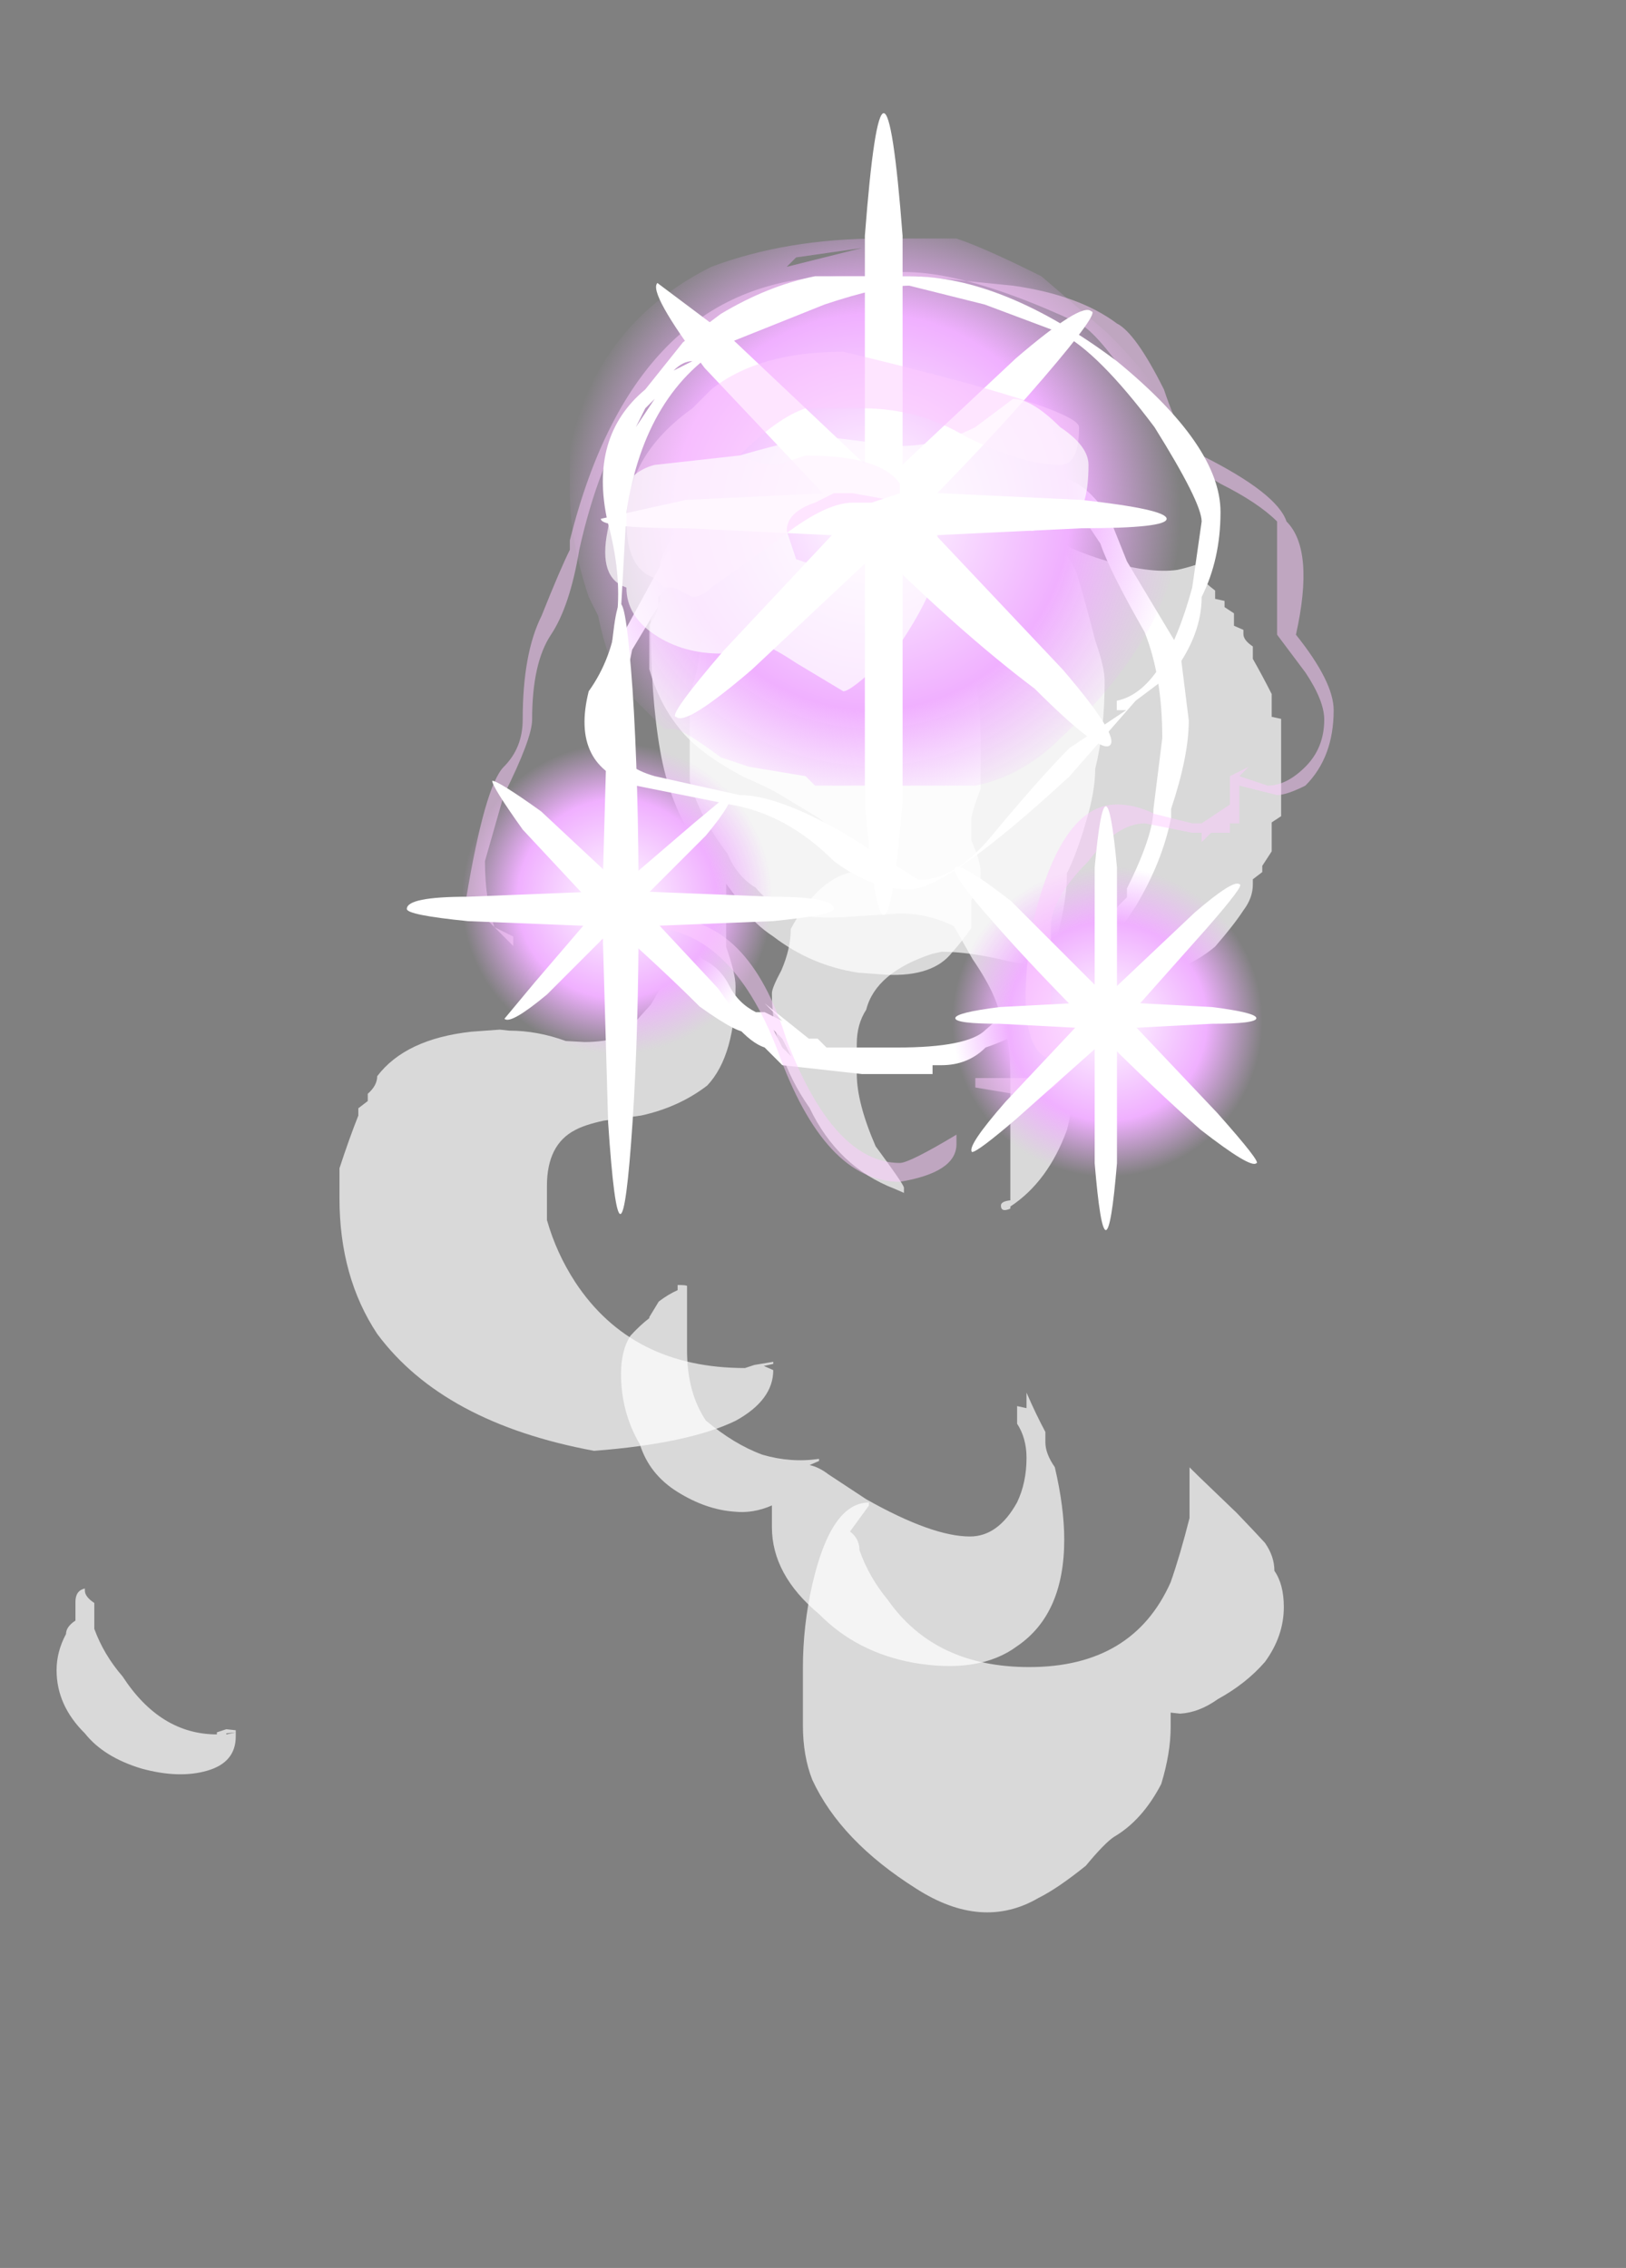 <?xml version="1.0" encoding="UTF-8" standalone="no"?>
<svg xmlns:ffdec="https://www.free-decompiler.com/flash" xmlns:xlink="http://www.w3.org/1999/xlink" ffdec:objectType="frame" height="84.15px" width="60.35px" xmlns="http://www.w3.org/2000/svg">
  <rect width="100%" height="100%" fill="#808080" stroke="none"/>
  <g transform="matrix(1.0, 0.0, 0.0, 1.0, 32.7, 8.15)">
    <use ffdec:characterId="857" height="62.3" transform="matrix(7.0, 0.0, 0.0, -0.768, -30.6, 57.701)" width="4.9" xlink:href="#shape0"/>
    <use ffdec:characterId="858" height="69.25" transform="matrix(7.0, 0.0, 0.0, -0.768, -7.1, 62.806)" width="3.15" xlink:href="#shape1"/>
    <use ffdec:characterId="859" height="59.2" transform="matrix(7.0, 0.0, 0.0, -0.768, -9.65, 53.66)" width="3.5" xlink:href="#shape2"/>
    <use ffdec:characterId="836" height="26.25" transform="matrix(0.937, 0.0, 0.0, 0.937, -9.894, 7.105)" width="22.75" xlink:href="#sprite0"/>
    <use ffdec:characterId="837" height="5.1" transform="matrix(7.0, 0.0, 0.0, 7.0, -16.8, 0.7)" width="4.65" xlink:href="#shape4"/>
    <use ffdec:characterId="860" height="4.8" transform="matrix(7.0, 0.0, 0.0, 7.0, -15.4, 2.1)" width="4.6" xlink:href="#shape5"/>
    <use ffdec:characterId="848" height="4.25" transform="matrix(7.0, 0.0, 0.0, 7.0, -10.4, -3.95)" width="3.0" xlink:href="#shape6"/>
    <use ffdec:characterId="847" height="5.0" transform="matrix(4.528, 0.0, 0.0, 4.528, -17.6, 14.255)" width="3.5" xlink:href="#shape7"/>
    <use ffdec:characterId="840" height="3.8" transform="matrix(4.138, 0.0, 0.0, 4.138, 2.757, 21.767)" width="2.7" xlink:href="#shape8"/>
    <use ffdec:characterId="861" height="1.8" transform="matrix(7.0, 0.0, 0.0, 7.0, -10.15, 4.9)" width="2.55" xlink:href="#shape9"/>
  </g>
  <defs>
    <g id="shape0" transform="matrix(1.0, 0.0, 0.0, 1.0, 3.85, 60.55)">
      <path d="M0.55 -21.9 Q0.8 -22.0 0.9 -20.8 0.95 -20.3 1.0 -19.65 1.0 -19.15 1.0 -18.75 L1.0 -18.3 Q1.05 -17.7 1.05 -17.0 1.05 -16.4 1.0 -15.4 L1.0 -14.45 Q1.0 -14.1 1.05 -12.9 1.05 -11.7 1.05 -10.65 1.05 -5.1 0.75 -1.65 0.6 -0.05 0.4 0.8 0.2 1.65 -0.05 1.65 L-0.1 1.75 Q-0.4 1.75 -0.5 0.45 -0.55 0.15 -0.55 -0.2 -0.6 -0.85 -0.65 -1.95 -0.65 -2.8 -0.65 -3.85 L-0.7 -4.75 Q-0.7 -8.45 -0.65 -11.05 -0.6 -13.7 -0.45 -15.7 -0.5 -16.55 -0.5 -17.85 L-0.5 -19.3 Q-0.55 -20.15 -0.55 -20.75 -0.55 -21.05 -0.6 -21.75 -0.65 -22.6 -0.7 -23.35 -0.8 -24.35 -0.85 -24.9 -0.95 -25.15 -1.05 -25.15 L-1.15 -25.1 Q-1.3 -24.6 -1.45 -24.6 L-1.5 -24.55 -1.65 -24.65 Q-2.0 -25.0 -2.15 -26.8 -2.15 -27.25 -2.2 -27.65 L-2.2 -28.0 -2.25 -28.35 -2.25 -28.7 Q-2.3 -29.85 -2.35 -31.25 L-2.35 -32.7 Q-2.35 -36.5 -2.15 -39.25 -1.8 -43.55 -1.0 -44.9 -0.5 -44.55 -0.25 -43.45 -0.05 -42.45 -0.05 -41.0 L-0.1 -40.8 -0.05 -40.7 -0.05 -40.6 -0.15 -40.75 -0.2 -40.9 Q-0.8 -40.9 -1.1 -36.75 -1.2 -35.35 -1.25 -33.75 -1.25 -32.65 -1.25 -32.1 -1.25 -30.1 -1.1 -29.4 -1.05 -29.15 -0.95 -28.95 L-0.75 -28.7 Q-0.55 -28.3 -0.4 -27.25 -0.25 -25.8 -0.25 -22.45 -0.25 -21.85 -0.3 -20.55 L-0.3 -20.45 Q-0.3 -19.2 -0.3 -18.7 L-0.3 -17.5 Q-0.25 -18.1 -0.2 -18.75 -0.15 -19.45 -0.05 -20.05 0.15 -21.45 0.4 -21.8 L0.55 -21.9 M-3.4 -60.25 Q-3.2 -60.75 -3.05 -60.35 -2.9 -59.95 -2.9 -58.7 -2.9 -58.55 -2.9 -58.5 L-2.9 -58.4 -2.95 -58.35 -3.0 -58.5 -3.0 -58.6 Q-3.3 -58.6 -3.5 -55.8 -3.6 -54.75 -3.65 -53.5 L-3.65 -52.25 Q-3.7 -51.95 -3.7 -51.65 L-3.7 -51.55 Q-3.75 -51.65 -3.75 -52.2 -3.75 -52.35 -3.75 -53.0 L-3.75 -53.1 Q-3.8 -53.4 -3.8 -53.75 -3.85 -54.6 -3.85 -55.5 -3.85 -57.2 -3.7 -58.55 -3.6 -59.7 -3.4 -60.25 M-2.95 -58.6 L-2.95 -58.55 -2.9 -58.5 -2.95 -58.6" fill="#ffffff" fill-opacity="0.698" fill-rule="evenodd" stroke="none"/>
    </g>
    <g id="shape1" transform="matrix(1.0, 0.0, 0.0, 1.0, 1.45, 69.15)">
      <path d="M0.25 -35.2 L0.25 -35.2" fill="#333333" fill-opacity="0.698" fill-rule="evenodd" stroke="none"/>
      <path d="M0.65 -66.9 Q0.75 -65.8 0.8 -65.5 0.95 -64.7 1.05 -62.95 1.1 -61.45 1.1 -60.2 1.1 -59.9 1.1 -59.5 L1.15 -59.55 Q1.25 -59.5 1.35 -58.85 1.5 -58.1 1.6 -57.05 1.7 -55.8 1.7 -54.4 1.7 -53.3 1.65 -52.65 1.65 -51.95 1.6 -51.3 1.55 -50.8 1.45 -49.85 L1.25 -48.1 1.2 -47.65 1.2 -50.1 Q1.15 -51.9 1.1 -53.2 0.9 -57.3 0.35 -57.3 -0.15 -57.3 -0.4 -54.05 -0.5 -52.95 -0.55 -51.65 -0.55 -51.1 -0.6 -50.75 L-0.5 -49.5 -0.5 -49.35 Q-0.7 -49.35 -0.8 -53.3 -0.85 -55.3 -0.85 -57.35 -0.85 -59.3 -0.85 -60.1 -0.85 -61.6 -0.8 -62.75 -0.65 -65.7 -0.25 -68.0 0.1 -70.05 0.4 -68.45 0.5 -68.0 0.65 -66.9 M1.25 -48.6 L1.25 -48.6 M0.25 -35.2 L0.25 -35.05 Q0.45 -33.85 0.55 -31.35 0.6 -29.6 0.6 -26.85 0.55 -23.7 0.5 -21.95 0.55 -20.25 0.55 -18.95 0.6 -18.05 0.65 -16.5 0.7 -15.0 0.7 -13.9 0.75 -12.1 0.75 -9.65 0.75 -9.0 0.7 -7.7 0.65 -5.9 0.6 -4.4 0.35 0.1 -0.15 0.1 -0.45 0.1 -0.65 -2.25 -0.7 -3.0 -0.75 -3.9 L-0.75 -4.45 -0.8 -5.05 -0.9 -5.0 Q-1.25 -5.0 -1.4 -8.1 -1.4 -9.1 -1.45 -10.25 L-1.45 -11.25 Q-1.45 -13.55 -1.45 -14.5 -1.4 -16.2 -1.25 -18.0 -1.2 -19.1 -1.1 -19.65 -1.0 -20.75 -0.85 -21.0 -0.75 -21.15 -0.6 -21.05 L-0.35 -20.9 Q-0.2 -20.85 -0.05 -21.5 L0.05 -23.1 Q0.2 -25.1 0.2 -26.25 0.25 -26.7 0.25 -28.85 0.25 -30.8 0.25 -31.3 0.25 -31.65 0.25 -34.7 L0.25 -34.75 Q0.2 -34.8 0.2 -35.0 0.2 -35.35 0.25 -35.15 L0.25 -35.2" fill="#ffffff" fill-opacity="0.698" fill-rule="evenodd" stroke="none"/>
    </g>
    <g id="shape2" transform="matrix(1.0, 0.0, 0.0, 1.0, 1.7, 59.0)">
      <path d="M0.15 -52.75 Q-0.05 -52.75 -0.4 -50.95 L-0.6 -49.75 Q-0.65 -49.4 -0.7 -49.3 L-0.65 -49.1 -0.65 -49.0 Q-0.8 -49.2 -0.95 -48.8 -1.1 -48.3 -1.25 -47.15 -1.35 -45.8 -1.35 -43.75 -1.35 -43.25 -1.35 -42.75 -1.35 -41.8 -1.35 -40.8 L-1.35 -40.65 Q-1.35 -40.6 -1.4 -40.6 L-1.4 -40.85 Q-1.45 -41.05 -1.5 -41.4 L-1.55 -42.15 -1.55 -42.2 Q-1.6 -42.55 -1.65 -43.05 -1.7 -43.75 -1.7 -44.9 -1.7 -46.75 -1.6 -48.3 -1.55 -49.75 -1.4 -50.6 -1.25 -51.45 -1.1 -51.55 -1.0 -51.65 -0.9 -51.25 L-0.9 -52.3 Q-0.9 -54.6 -0.65 -56.5 -0.45 -58.35 -0.15 -58.85 0.2 -59.4 0.4 -58.05 0.65 -56.5 0.65 -52.9 0.65 -51.35 0.6 -49.4 0.55 -48.75 0.55 -48.2 L0.55 -47.7 Q0.5 -46.85 0.45 -45.8 0.45 -45.95 0.45 -46.55 L0.4 -46.45 0.4 -46.6 Q0.4 -46.75 0.4 -47.3 0.45 -48.0 0.45 -48.95 0.45 -50.15 0.4 -51.1 0.3 -52.75 0.15 -52.75 M1.6 -22.5 Q1.65 -21.9 1.65 -21.25 L1.65 -21.0 1.7 -20.65 1.7 -20.35 1.75 -19.65 1.75 -18.25 1.8 -17.95 Q1.8 -17.75 1.8 -17.55 L1.8 -15.2 Q1.8 -14.7 1.8 -14.15 L1.8 -13.25 1.75 -13.15 1.75 -12.05 Q1.7 -11.15 1.65 -10.35 L1.65 -9.75 Q1.6 -9.45 1.6 -9.15 L1.6 -8.95 1.55 -8.75 1.55 -8.15 1.5 -7.85 1.5 -7.55 1.45 -7.45 1.45 -7.05 Q1.4 -6.7 1.35 -6.25 L1.35 -5.8 Q1.3 -5.95 1.25 -6.05 1.1 -6.25 0.85 -5.55 0.6 -4.85 0.45 -3.6 0.35 -2.8 0.3 -1.95 L0.3 -1.9 0.2 -1.25 Q0.2 -0.95 0.15 -0.8 0.1 -0.7 0.1 -0.55 -0.1 -0.1 -0.3 0.2 -0.55 0.15 -0.75 -0.45 L-0.85 -0.7 -0.9 -0.8 -0.9 -0.9 -0.95 -0.95 Q-1.05 -1.55 -1.15 -2.45 L-1.15 -2.55 -1.2 -2.55 -1.2 -2.7 -1.25 -3.25 -1.25 -3.5 -1.3 -3.6 -1.3 -4.1 Q-1.35 -4.2 -1.35 -4.4 L-1.35 -4.9 -1.4 -5.0 -1.4 -5.05 -1.45 -5.8 Q-1.45 -6.15 -1.5 -6.5 L-1.5 -7.5 Q-1.5 -8.15 -1.55 -8.7 -1.55 -9.55 -1.55 -10.65 L-1.55 -10.85 Q-1.5 -12.45 -1.4 -13.6 -1.3 -14.85 -1.05 -16.05 -0.9 -16.65 -0.85 -16.95 -0.75 -17.5 -0.65 -18.05 -0.5 -19.1 -0.45 -20.6 -0.65 -20.85 -0.8 -23.4 -0.8 -24.35 -0.85 -25.4 -0.9 -26.25 -0.9 -26.5 -0.9 -29.45 -0.7 -32.05 -0.55 -34.9 -0.25 -35.95 L-0.2 -36.15 -0.2 -35.9 Q-0.2 -35.75 -0.35 -33.9 -0.45 -31.8 -0.45 -30.4 L-0.45 -28.95 Q-0.45 -28.0 -0.4 -27.3 -0.35 -25.5 -0.05 -24.6 L0.0 -24.5 Q0.15 -24.5 0.35 -24.95 L0.75 -25.6 Q0.95 -25.9 1.1 -25.65 1.3 -25.4 1.45 -24.25 1.55 -23.2 1.6 -22.5" fill="#ffffff" fill-opacity="0.698" fill-rule="evenodd" stroke="none"/>
    </g>
    <g id="sprite0" transform="matrix(1.0, 0.0, 0.0, 1.0, 11.2, 26.25)">
      <use ffdec:characterId="835" height="3.75" transform="matrix(7.0, 0.0, 0.0, 7.0, -11.2, -26.25)" width="3.25" xlink:href="#shape3"/>
    </g>
    <g id="shape3" transform="matrix(1.0, 0.0, 0.0, 1.0, 1.6, 3.75)">
      <path d="M0.55 -3.55 L0.8 -3.45 1.0 -3.35 Q1.1 -3.3 1.2 -3.15 L1.3 -2.9 1.6 -2.4 1.65 -2.0 Q1.65 -1.8 1.55 -1.5 L1.55 -1.45 Q1.5 -1.2 1.35 -0.95 L1.25 -0.8 Q0.95 -0.3 0.5 -0.15 0.4 -0.05 0.25 -0.05 L0.2 -0.05 0.2 0.0 -0.2 0.0 -0.65 -0.05 -0.75 -0.15 Q-0.9 -0.2 -1.1 -0.55 L-1.3 -0.75 -1.45 -1.0 Q-1.55 -1.25 -1.6 -1.5 L-1.6 -1.95 Q-1.6 -2.3 -1.6 -2.4 L-1.3 -2.95 -1.15 -3.2 -0.95 -3.4 Q-0.7 -3.6 -0.5 -3.65 L-0.45 -3.7 -0.3 -3.75 Q-0.1 -3.8 0.1 -3.75 L0.55 -3.55 M0.4 -3.55 Q0.05 -3.65 -0.25 -3.65 -0.35 -3.65 -0.5 -3.55 L-0.7 -3.4 -0.75 -3.4 -0.65 -3.45 -0.9 -3.3 -1.1 -3.15 -1.25 -2.9 -1.3 -2.8 -1.25 -2.8 -1.35 -2.7 -1.35 -2.65 -1.5 -2.4 -1.55 -2.15 -1.55 -1.75 -1.5 -1.55 -1.35 -1.1 -1.35 -1.05 -1.45 -1.15 -1.35 -1.0 -1.2 -0.75 -1.1 -0.65 Q-1.0 -0.6 -0.95 -0.5 -0.9 -0.4 -0.8 -0.35 L-0.75 -0.35 -0.65 -0.3 -0.75 -0.4 -0.5 -0.2 -0.45 -0.2 -0.4 -0.15 0.0 -0.15 Q0.4 -0.15 0.5 -0.25 L0.9 -0.6 1.1 -0.7 1.25 -0.95 1.3 -1.0 1.3 -1.05 Q1.45 -1.35 1.45 -1.5 L1.5 -1.9 Q1.5 -2.25 1.4 -2.5 1.2 -2.85 1.15 -3.0 L1.05 -3.15 Q0.95 -3.3 0.8 -3.35 L0.4 -3.55 M0.95 -0.5 L0.95 -0.5 M-0.65 -0.15 L-0.6 -0.1 -0.65 -0.2 -0.7 -0.25 -0.65 -0.15" fill="#ffffff" fill-rule="evenodd" stroke="none"/>
    </g>
    <g id="shape4" transform="matrix(1.0, 0.0, 0.0, 1.0, 2.4, -0.1)">
      <path d="M-1.15 2.7 L-1.35 2.5 Q-1.45 2.35 -1.5 2.1 L-1.55 2.0 Q-1.65 1.7 -1.65 1.45 L-1.65 1.2 Q-1.5 0.55 -0.9 0.25 -0.5 0.1 0.0 0.1 L0.4 0.1 Q0.55 0.15 0.85 0.3 L1.2 0.6 Q1.4 0.8 1.5 0.95 L1.55 1.05 Q1.6 1.1 1.6 1.5 1.6 2.15 0.95 2.75 0.75 2.95 0.5 3.0 L-0.35 3.0 -0.4 2.95 -0.7 2.9 -0.85 2.85 Q-1.05 2.7 -1.1 2.7 L-1.15 2.7 M-0.45 0.2 L-0.1 0.15 -0.5 0.25 -0.45 0.2 M-1.4 2.2 L-1.35 2.3 -1.35 2.25 -1.4 2.2" fill="url(#gradient0)" fill-rule="evenodd" stroke="none"/>
      <path d="M-0.7 2.9 L-0.6 3.0 Q-0.45 3.15 -0.45 3.25 L-0.4 3.3 Q-0.35 3.35 -0.35 3.6 -0.35 4.0 -0.8 4.4 -0.9 4.5 -1.05 4.55 L-1.6 4.55 -1.6 4.5 -1.85 4.5 -1.85 4.45 -2.0 4.4 -2.25 4.25 -2.35 4.0 -2.35 3.9 Q-2.45 3.7 -2.4 3.55 L-2.4 3.4 Q-2.3 3.0 -1.9 2.8 -1.65 2.7 -1.35 2.7 L-1.15 2.7 -1.1 2.7 Q-1.05 2.7 -0.85 2.85 L-0.7 2.9 M-1.65 2.8 L-1.45 2.75 -1.7 2.8 -1.65 2.8 M-2.25 4.05 L-2.25 4.1 -2.2 4.05 -2.25 4.05" fill="url(#gradient1)" fill-rule="evenodd" stroke="none"/>
      <path d="M1.2 3.25 L1.45 3.3 Q1.55 3.3 1.75 3.4 1.85 3.45 2.0 3.6 L2.2 3.85 2.2 3.9 2.25 4.2 Q2.25 4.6 1.8 5.0 1.7 5.15 1.5 5.15 L1.25 5.2 1.0 5.15 0.95 5.15 0.7 5.1 0.55 5.05 Q0.4 5.0 0.3 4.85 0.25 4.75 0.2 4.6 L0.15 4.5 Q0.1 4.3 0.15 4.15 L0.1 4.0 Q0.25 3.55 0.6 3.4 0.9 3.25 1.2 3.25 M1.15 3.3 L1.15 3.3 M0.3 4.7 L0.3 4.7" fill="url(#gradient2)" fill-rule="evenodd" stroke="none"/>
    </g>
    <radialGradient cx="0" cy="0" gradientTransform="matrix(0.002, -1.0E-4, 1.0E-4, 0.002, -0.05, 1.55)" gradientUnits="userSpaceOnUse" id="gradient0" r="819.2" spreadMethod="pad">
      <stop offset="0.0" stop-color="#ffffff"/>
      <stop offset="0.639" stop-color="#f0b0ff"/>
      <stop offset="1.0" stop-color="#f0b0ff" stop-opacity="0.0"/>
    </radialGradient>
    <radialGradient cx="0" cy="0" gradientTransform="matrix(0.001, -1.0E-4, 1.0E-4, 0.001, -1.4, 3.6)" gradientUnits="userSpaceOnUse" id="gradient1" r="819.2" spreadMethod="pad">
      <stop offset="0.0" stop-color="#ffffff"/>
      <stop offset="0.639" stop-color="#f0b0ff"/>
      <stop offset="1.0" stop-color="#f0b0ff" stop-opacity="0.0"/>
    </radialGradient>
    <radialGradient cx="0" cy="0" gradientTransform="matrix(0.001, -1.0E-4, 1.0E-4, 0.001, 1.2, 4.25)" gradientUnits="userSpaceOnUse" id="gradient2" r="819.2" spreadMethod="pad">
      <stop offset="0.0" stop-color="#ffffff"/>
      <stop offset="0.639" stop-color="#f0b0ff"/>
      <stop offset="1.0" stop-color="#f0b0ff" stop-opacity="0.0"/>
    </radialGradient>
    <g id="shape5" transform="matrix(1.0, 0.0, 0.0, 1.0, 2.2, -0.3)">
      <path d="M2.15 1.6 Q2.3 1.75 2.2 2.2 2.4 2.45 2.4 2.6 2.4 2.85 2.25 3.0 2.15 3.05 2.1 3.05 L1.9 3.0 1.9 3.2 1.85 3.2 1.85 3.25 1.75 3.25 1.7 3.3 1.7 3.25 1.65 3.25 1.4 3.2 Q1.25 3.2 1.1 3.4 0.9 3.6 0.9 3.75 L0.9 4.15 1.0 4.2 1.05 4.35 1.0 4.4 Q1.0 4.6 0.8 4.65 L0.5 4.6 0.5 4.55 0.75 4.55 Q0.9 4.55 0.9 4.45 0.7 4.4 0.8 3.75 0.95 3.1 1.25 3.1 1.35 3.1 1.45 3.15 L1.65 3.2 1.7 3.2 1.85 3.1 1.85 2.95 1.95 2.9 1.9 2.95 2.05 3.0 Q2.15 3.0 2.25 2.9 2.35 2.8 2.35 2.65 2.35 2.55 2.25 2.4 L2.1 2.2 2.1 1.6 Q2.0 1.5 1.8 1.4 L1.55 1.25 1.35 0.9 Q1.15 0.6 1.05 0.55 0.3 0.2 -0.05 0.3 L0.2 0.3 0.7 0.35 Q1.05 0.4 1.25 0.55 1.35 0.6 1.5 0.9 1.6 1.2 1.7 1.25 2.1 1.45 2.15 1.6 M0.1 0.35 Q-0.45 0.25 -0.85 0.55 -1.4 0.85 -1.6 1.75 -1.65 2.05 -1.75 2.2 -1.85 2.35 -1.85 2.65 -1.85 2.75 -2.0 3.05 L-2.1 3.4 Q-2.1 3.6 -2.05 3.75 L-1.95 3.8 -1.95 3.85 -2.2 3.6 Q-2.1 3.0 -2.0 2.9 -1.9 2.8 -1.9 2.65 -1.9 2.3 -1.8 2.1 -1.7 1.85 -1.65 1.75 L-1.65 1.7 Q-1.3 0.3 -0.2 0.3 L0.1 0.3 0.1 0.35 M0.1 5.1 Q-0.3 5.1 -0.55 4.4 -0.8 3.75 -1.25 3.75 -1.3 3.75 -1.55 3.85 -1.35 3.7 -1.15 3.7 -0.7 3.7 -0.5 4.35 -0.25 5.0 0.1 5.0 0.15 5.0 0.4 4.85 L0.4 4.9 Q0.4 5.05 0.1 5.1" fill="#fdccff" fill-opacity="0.502" fill-rule="evenodd" stroke="none"/>
      <path d="M0.95 0.6 L0.55 0.45 0.15 0.35 Q0.0 0.35 -0.3 0.45 L-0.8 0.65 Q-1.25 0.9 -1.35 1.55 L-1.4 2.45 Q-1.55 2.85 -1.2 2.95 L-0.75 3.05 Q-0.55 3.05 -0.2 3.25 L0.2 3.5 Q0.4 3.5 0.6 3.25 0.85 2.95 1.0 2.8 L1.3 2.6 1.25 2.6 1.25 2.55 Q1.5 2.5 1.65 1.95 L1.7 1.6 Q1.7 1.5 1.45 1.1 1.15 0.7 0.95 0.6 M1.25 0.75 Q1.8 1.2 1.8 1.55 1.8 1.8 1.7 2.0 1.7 2.2 1.55 2.4 L1.35 2.55 1.0 2.95 Q0.35 3.55 0.15 3.55 -0.05 3.55 -0.25 3.4 -0.5 3.15 -0.8 3.1 L-1.3 3.0 Q-1.65 2.9 -1.55 2.5 -1.3 2.15 -1.45 1.6 -1.55 1.15 -1.25 0.9 L-1.05 0.65 -0.85 0.5 Q-0.6 0.35 -0.35 0.3 L0.15 0.3 Q0.65 0.3 1.25 0.75 M-1.1 0.8 L-1.0 0.75 Q-1.05 0.75 -1.1 0.8 M-1.3 1.1 L-1.2 0.95 -1.25 1.0 -1.3 1.1" fill="#ffffff" fill-rule="evenodd" stroke="none"/>
    </g>
    <g id="shape6" transform="matrix(1.0, 0.0, 0.0, 1.0, 1.55, 4.85)">
      <path d="M1.45 -2.7 Q1.45 -2.65 1.0 -2.65 L-0.05 -2.6 -1.1 -2.65 Q-1.55 -2.65 -1.55 -2.7 L-1.1 -2.8 -0.05 -2.85 1.0 -2.8 Q1.45 -2.75 1.45 -2.7" fill="#ffffff" fill-rule="evenodd" stroke="none"/>
      <path d="M0.75 -1.8 Q0.35 -2.1 -0.15 -2.6 L-1.0 -3.5 Q-1.3 -3.9 -1.25 -3.95 L-0.85 -3.65 0.05 -2.8 0.9 -1.9 Q1.2 -1.55 1.15 -1.5 1.1 -1.45 0.75 -1.8" fill="#ffffff" fill-rule="evenodd" stroke="none"/>
      <path d="M0.8 -3.45 Q0.5 -3.1 0.05 -2.65 L-0.75 -1.9 Q-1.1 -1.6 -1.15 -1.65 -1.2 -1.65 -0.9 -2.0 L-0.15 -2.8 0.65 -3.55 Q1.0 -3.85 1.05 -3.8 1.1 -3.8 0.8 -3.45" fill="#ffffff" fill-rule="evenodd" stroke="none"/>
      <path d="M0.05 -2.7 L0.05 -1.2 Q0.0 -0.6 -0.05 -0.6 -0.1 -0.6 -0.15 -1.2 L-0.15 -4.2 Q-0.1 -4.85 -0.05 -4.85 0.0 -4.85 0.05 -4.2 L0.05 -2.7" fill="#ffffff" fill-rule="evenodd" stroke="none"/>
    </g>
    <g id="shape7" transform="matrix(1.0, 0.0, 0.0, 1.0, 1.8, 5.2)">
      <path d="M1.7 -2.7 Q1.7 -2.65 1.2 -2.6 L-0.05 -2.55 -1.3 -2.6 Q-1.8 -2.65 -1.8 -2.7 -1.8 -2.8 -1.3 -2.8 L-0.05 -2.85 1.2 -2.8 Q1.7 -2.8 1.7 -2.7" fill="#ffffff" fill-rule="evenodd" stroke="none"/>
      <path d="M0.6 -1.9 Q0.3 -2.2 -0.15 -2.6 L-0.85 -3.35 Q-1.1 -3.7 -1.1 -3.75 -1.05 -3.75 -0.7 -3.5 L0.05 -2.8 0.75 -2.05 1.0 -1.7 Q0.95 -1.65 0.6 -1.9" fill="#ffffff" fill-rule="evenodd" stroke="none"/>
      <path d="M0.65 -3.3 L-0.65 -2.0 Q-0.95 -1.75 -1.0 -1.8 L-0.75 -2.1 -0.15 -2.8 0.55 -3.4 0.85 -3.65 Q0.9 -3.6 0.65 -3.3" fill="#ffffff" fill-rule="evenodd" stroke="none"/>
      <path d="M0.1 -2.7 Q0.1 -1.7 0.05 -0.95 0.0 -0.2 -0.05 -0.2 -0.1 -0.2 -0.15 -0.95 L-0.2 -2.7 -0.15 -4.5 Q-0.1 -5.2 -0.05 -5.2 0.0 -5.2 0.05 -4.5 0.1 -3.75 0.1 -2.7" fill="#ffffff" fill-rule="evenodd" stroke="none"/>
    </g>
    <g id="shape8" transform="matrix(1.0, 0.0, 0.0, 1.0, 1.4, 4.6)">
      <path d="M0.9 -2.65 L-0.05 -2.6 -1.0 -2.65 Q-1.4 -2.65 -1.4 -2.7 -1.4 -2.75 -1.0 -2.8 L-0.05 -2.85 0.9 -2.8 Q1.3 -2.75 1.3 -2.7 1.3 -2.65 0.9 -2.65" fill="#ffffff" fill-rule="evenodd" stroke="none"/>
      <path d="M0.95 -1.85 Q1.35 -1.4 1.3 -1.4 1.25 -1.35 0.8 -1.7 0.4 -2.05 -0.15 -2.6 -0.7 -3.15 -1.05 -3.55 -1.45 -4.0 -1.4 -4.05 -1.35 -4.1 -0.9 -3.75 L0.05 -2.8 0.95 -1.85" fill="#ffffff" fill-rule="evenodd" stroke="none"/>
      <path d="M0.05 -2.6 L-0.85 -1.8 Q-1.2 -1.5 -1.25 -1.5 -1.3 -1.55 -0.95 -1.95 L-0.15 -2.8 0.75 -3.65 Q1.1 -3.95 1.15 -3.9 1.2 -3.9 0.85 -3.5 L0.05 -2.6" fill="#ffffff" fill-rule="evenodd" stroke="none"/>
      <path d="M0.05 -1.4 Q0.0 -0.8 -0.05 -0.8 -0.1 -0.8 -0.15 -1.4 L-0.15 -4.05 Q-0.1 -4.6 -0.05 -4.6 0.0 -4.6 0.05 -4.05 L0.05 -1.4" fill="#ffffff" fill-rule="evenodd" stroke="none"/>
    </g>
    <g id="shape9" transform="matrix(1.0, 0.0, 0.0, 1.0, 1.45, -0.7)">
      <path d="M0.1 1.4 L0.1 1.45 -0.05 1.5 -0.15 1.5 Q-0.3 1.5 -0.55 1.7 L-0.9 1.95 Q-0.95 2.0 -1.0 2.0 L-1.1 1.95 -1.15 1.95 -1.2 1.9 Q-1.35 1.85 -1.35 1.6 -1.35 1.25 -1.0 1.0 L-0.9 0.9 Q-0.65 0.7 -0.2 0.7 1.05 1.0 1.05 1.1 1.05 1.3 0.95 1.3 0.75 1.3 0.45 1.15 0.2 1.0 -0.1 1.0 L-0.4 1.0 Q-0.55 1.05 -0.75 1.25 -0.65 1.3 -0.55 1.3 L-0.4 1.25 Q0.0 1.25 0.1 1.4" fill="#fdccff" fill-opacity="0.502" fill-rule="evenodd" stroke="none"/>
      <path d="M0.25 1.55 L0.3 1.65 0.3 1.8 Q0.3 1.95 0.1 2.25 -0.15 2.5 -0.2 2.5 L-0.45 2.35 Q-0.6 2.25 -0.65 2.25 L-0.75 2.25 -0.85 2.3 Q-1.05 2.3 -1.2 2.2 -1.35 2.1 -1.35 1.95 -1.5 1.9 -1.45 1.65 -1.4 1.35 -1.2 1.3 L-0.75 1.25 Q-0.4 1.15 -0.3 1.15 L0.1 1.2 Q0.3 1.2 0.5 1.1 L0.7 0.95 Q0.8 0.95 0.95 1.1 1.1 1.2 1.1 1.3 1.1 1.55 1.0 1.6 L0.8 1.65 0.4 1.55 -0.15 1.45 -0.25 1.45 -0.35 1.5 Q-0.5 1.55 -0.5 1.65 L-0.45 1.8 -0.3 1.85 Q0.15 1.7 0.2 1.55 L0.25 1.55" fill="#ffffff" fill-opacity="0.702" fill-rule="evenodd" stroke="none"/>
    </g>
  </defs>
</svg>
